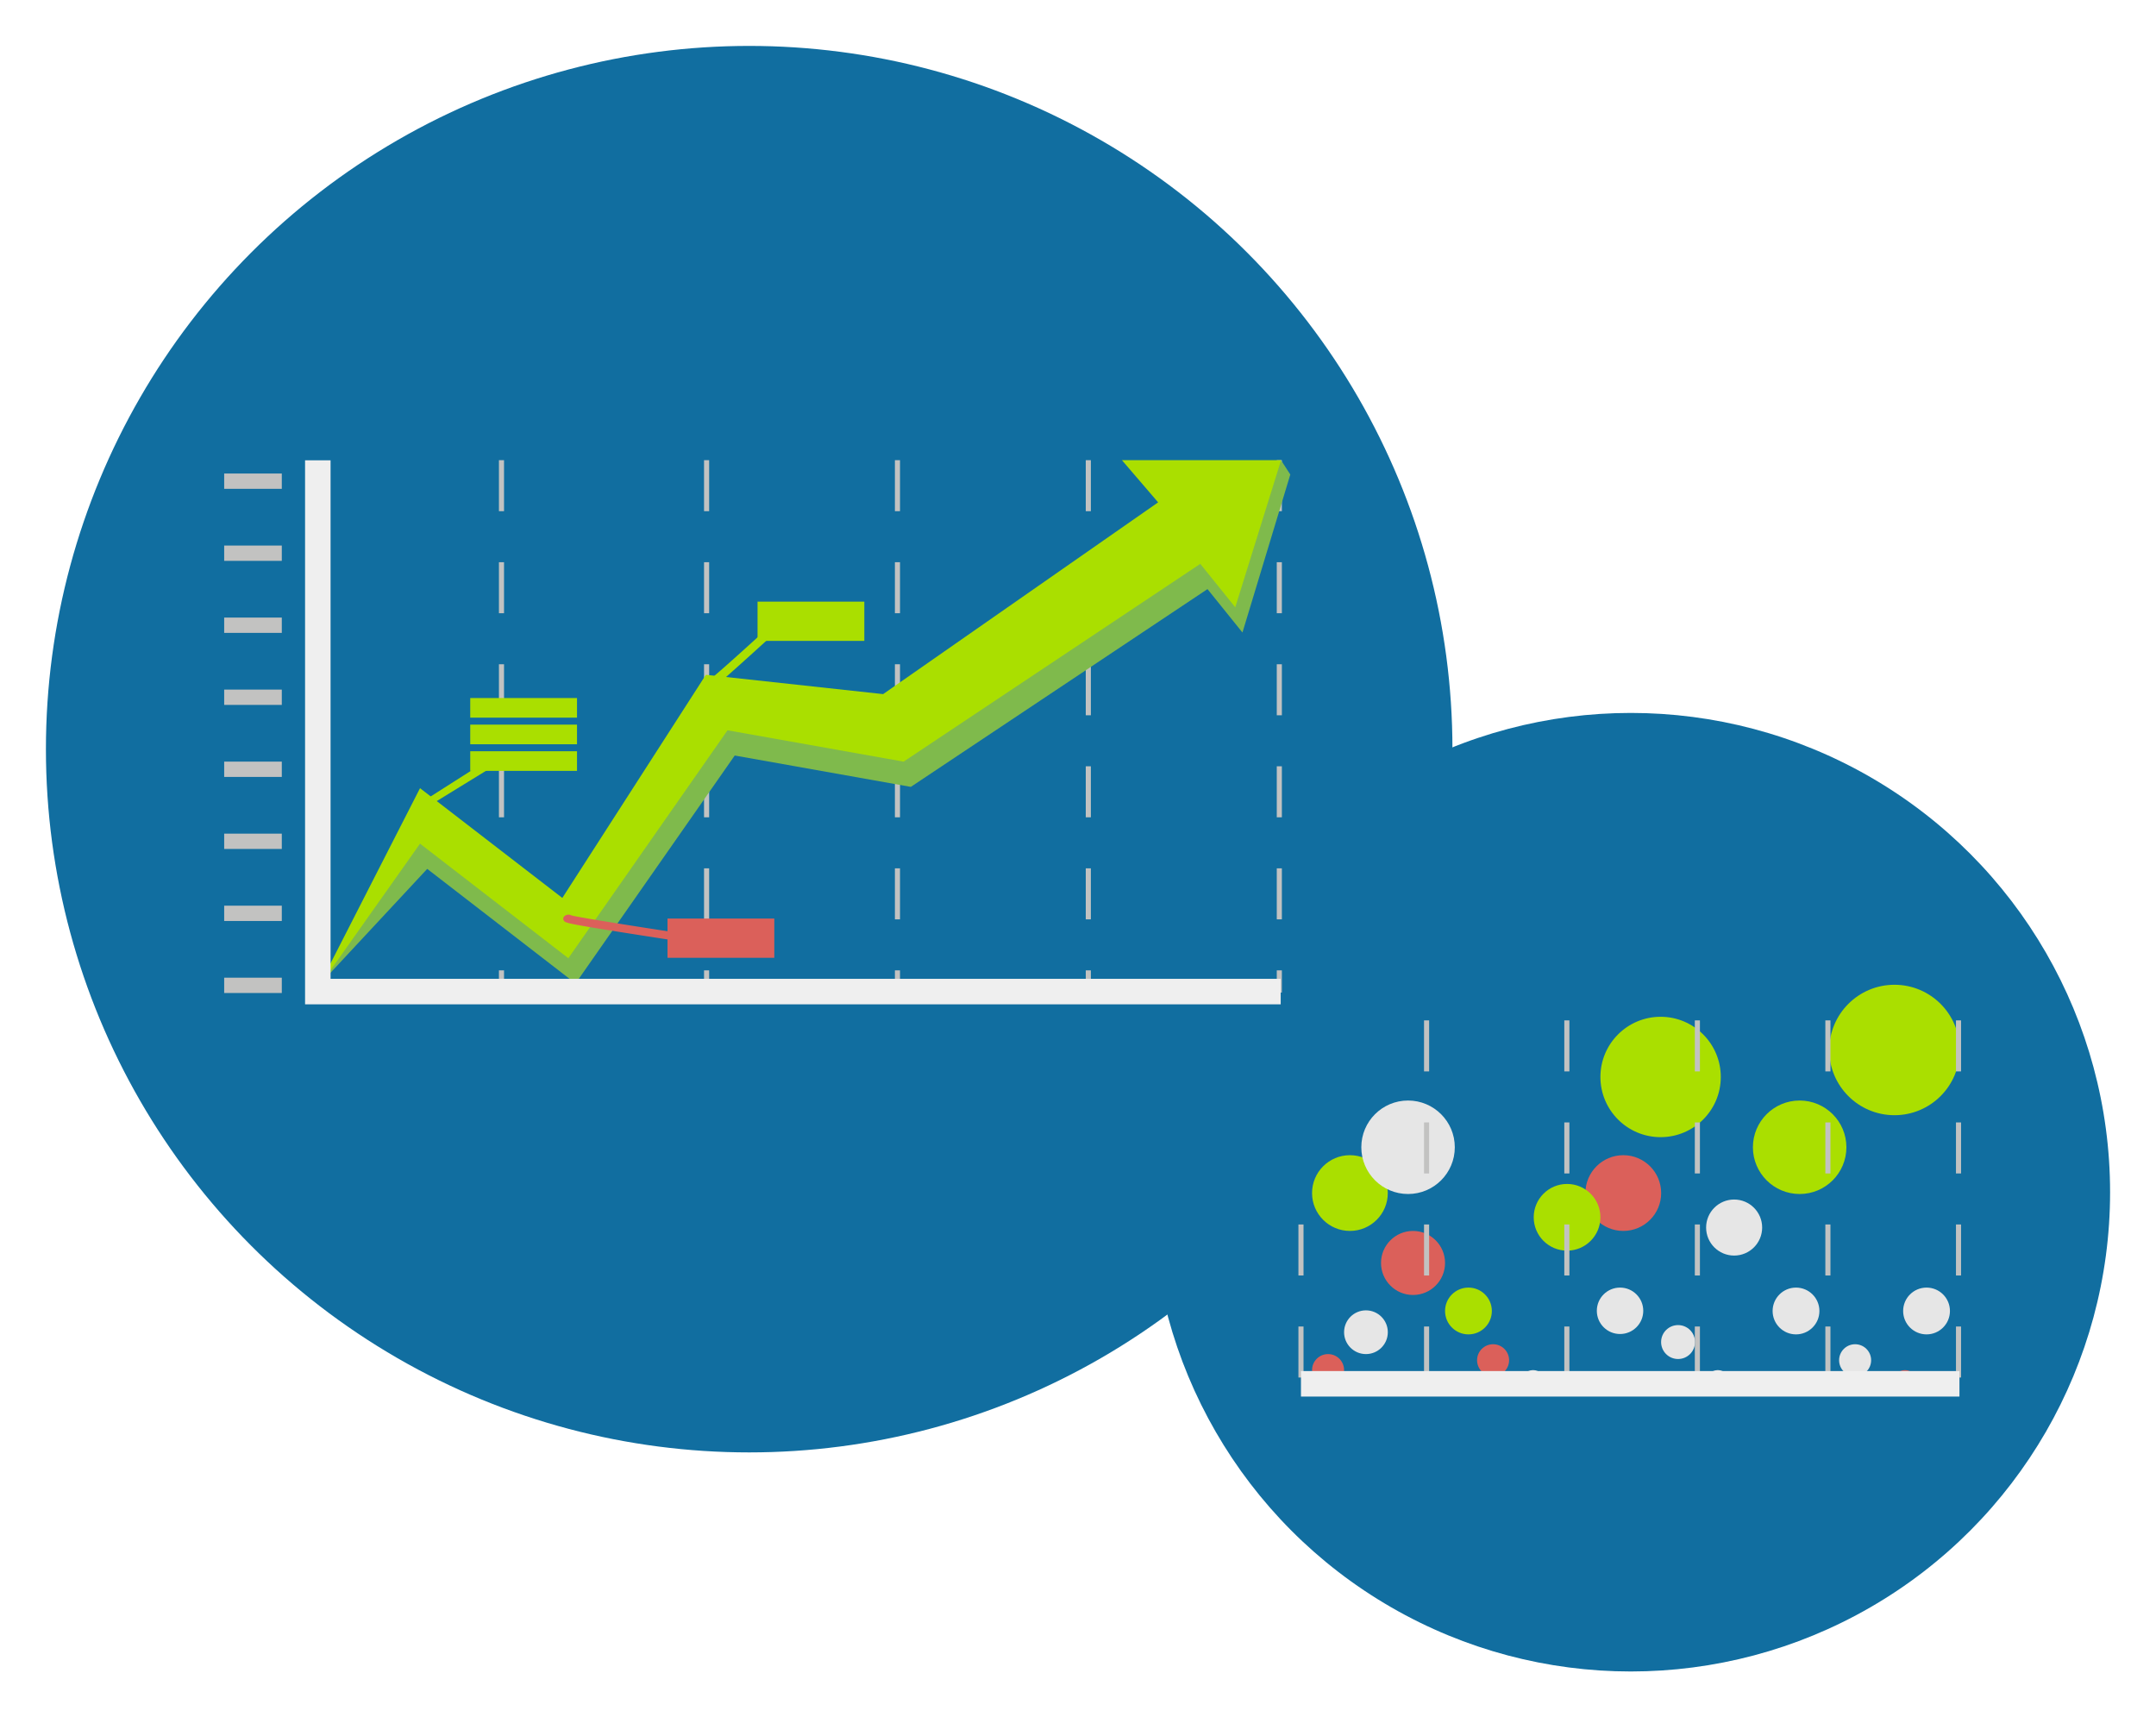<svg xmlns="http://www.w3.org/2000/svg" xmlns:xlink="http://www.w3.org/1999/xlink" width="422.573" height="336.615" viewBox="0 0 422.573 336.615"><defs><style>.a{fill:#116ea0;}.b{fill:#db605a;}.c{fill:#e6e6e6;}.d{fill:#aadf00;}.e,.f,.h{fill:none;}.e,.h{stroke:#c2c2c1;}.e{stroke-dasharray:10 10;}.f{stroke:#efefef;stroke-width:5px;}.g{fill:#7fba4c;}.h{stroke-width:3px;}.i{fill:#78c1b0;}.j{filter:url(#as);}.k{filter:url(#aq);}.l{filter:url(#ao);}.m{filter:url(#am);}.n{filter:url(#ak);}.o{filter:url(#ai);}.p{filter:url(#ag);}.q{filter:url(#ae);}.r{filter:url(#ac);}.s{filter:url(#aa);}.t{filter:url(#y);}.u{filter:url(#w);}.v{filter:url(#u);}.w{filter:url(#s);}.x{filter:url(#q);}.y{filter:url(#o);}.z{filter:url(#m);}.aa{filter:url(#k);}.ab{filter:url(#i);}.ac{filter:url(#g);}.ad{filter:url(#e);}.ae{filter:url(#c);}.af{filter:url(#a);}</style><filter id="a" x="216.696" y="130.737" width="205.877" height="205.877" filterUnits="userSpaceOnUse"><feOffset dy="3" input="SourceAlpha"/><feGaussianBlur stdDeviation="3" result="b"/><feFlood flood-opacity="0.161"/><feComposite operator="in" in2="b"/><feComposite in="SourceGraphic"/></filter><filter id="c" x="248.162" y="256.404" width="24.275" height="24.275" filterUnits="userSpaceOnUse"><feOffset dy="3" input="SourceAlpha"/><feGaussianBlur stdDeviation="3" result="d"/><feFlood flood-opacity="0.161"/><feComposite operator="in" in2="d"/><feComposite in="SourceGraphic"/></filter><filter id="e" x="254.438" y="247.833" width="26.571" height="26.571" filterUnits="userSpaceOnUse"><feOffset dy="3" input="SourceAlpha"/><feGaussianBlur stdDeviation="3" result="f"/><feFlood flood-opacity="0.161"/><feComposite operator="in" in2="f"/><feComposite in="SourceGraphic"/></filter><filter id="g" x="248.162" y="217.422" width="32.846" height="32.846" filterUnits="userSpaceOnUse"><feOffset dy="3" input="SourceAlpha"/><feGaussianBlur stdDeviation="3" result="h"/><feFlood flood-opacity="0.161"/><feComposite operator="in" in2="h"/><feComposite in="SourceGraphic"/></filter><filter id="i" x="301.743" y="217.422" width="32.846" height="32.846" filterUnits="userSpaceOnUse"><feOffset dy="3" input="SourceAlpha"/><feGaussianBlur stdDeviation="3" result="j"/><feFlood flood-opacity="0.161"/><feComposite operator="in" in2="j"/><feComposite in="SourceGraphic"/></filter><filter id="k" x="325.396" y="226.111" width="28.985" height="28.985" filterUnits="userSpaceOnUse"><feOffset dy="3" input="SourceAlpha"/><feGaussianBlur stdDeviation="3" result="l"/><feFlood flood-opacity="0.161"/><feComposite operator="in" in2="l"/><feComposite in="SourceGraphic"/></filter><filter id="m" x="257.815" y="206.705" width="36.323" height="36.323" filterUnits="userSpaceOnUse"><feOffset dy="3" input="SourceAlpha"/><feGaussianBlur stdDeviation="3" result="n"/><feFlood flood-opacity="0.161"/><feComposite operator="in" in2="n"/><feComposite in="SourceGraphic"/></filter><filter id="o" x="334.568" y="206.705" width="36.323" height="36.323" filterUnits="userSpaceOnUse"><feOffset dy="3" input="SourceAlpha"/><feGaussianBlur stdDeviation="3" result="p"/><feFlood flood-opacity="0.161"/><feComposite operator="in" in2="p"/><feComposite in="SourceGraphic"/></filter><filter id="q" x="304.679" y="190.292" width="41.594" height="41.594" filterUnits="userSpaceOnUse"><feOffset dy="3" input="SourceAlpha"/><feGaussianBlur stdDeviation="3" result="r"/><feFlood flood-opacity="0.161"/><feComposite operator="in" in2="r"/><feComposite in="SourceGraphic"/></filter><filter id="s" x="349.53" y="184.017" width="43.566" height="43.566" filterUnits="userSpaceOnUse"><feOffset dy="3" input="SourceAlpha"/><feGaussianBlur stdDeviation="3" result="t"/><feFlood flood-opacity="0.161"/><feComposite operator="in" in2="t"/><feComposite in="SourceGraphic"/></filter><filter id="u" x="261.677" y="232.269" width="30.551" height="30.551" filterUnits="userSpaceOnUse"><feOffset dy="3" input="SourceAlpha"/><feGaussianBlur stdDeviation="3" result="v"/><feFlood flood-opacity="0.161"/><feComposite operator="in" in2="v"/><feComposite in="SourceGraphic"/></filter><filter id="w" x="274.229" y="243.371" width="27.172" height="27.172" filterUnits="userSpaceOnUse"><feOffset dy="3" input="SourceAlpha"/><feGaussianBlur stdDeviation="3" result="x"/><feFlood flood-opacity="0.161"/><feComposite operator="in" in2="x"/><feComposite in="SourceGraphic"/></filter><filter id="y" x="364.014" y="243.371" width="27.172" height="27.172" filterUnits="userSpaceOnUse"><feOffset dy="3" input="SourceAlpha"/><feGaussianBlur stdDeviation="3" result="z"/><feFlood flood-opacity="0.161"/><feComposite operator="in" in2="z"/><feComposite in="SourceGraphic"/></filter><filter id="aa" x="338.43" y="243.371" width="27.172" height="27.172" filterUnits="userSpaceOnUse"><feOffset dy="3" input="SourceAlpha"/><feGaussianBlur stdDeviation="3" result="ab"/><feFlood flood-opacity="0.161"/><feComposite operator="in" in2="ab"/><feComposite in="SourceGraphic"/></filter><filter id="ac" x="280.504" y="254.474" width="24.275" height="24.275" filterUnits="userSpaceOnUse"><feOffset dy="3" input="SourceAlpha"/><feGaussianBlur stdDeviation="3" result="ad"/><feFlood flood-opacity="0.161"/><feComposite operator="in" in2="ad"/><feComposite in="SourceGraphic"/></filter><filter id="ae" x="351.463" y="254.474" width="24.275" height="24.275" filterUnits="userSpaceOnUse"><feOffset dy="3" input="SourceAlpha"/><feGaussianBlur stdDeviation="3" result="af"/><feFlood flood-opacity="0.161"/><feComposite operator="in" in2="af"/><feComposite in="SourceGraphic"/></filter><filter id="ag" x="303.976" y="243.371" width="27.099" height="27.099" filterUnits="userSpaceOnUse"><feOffset dy="3" input="SourceAlpha"/><feGaussianBlur stdDeviation="3" result="ah"/><feFlood flood-opacity="0.161"/><feComposite operator="in" in2="ah"/><feComposite in="SourceGraphic"/></filter><filter id="ai" x="289.192" y="259.542" width="22.586" height="22.586" filterUnits="userSpaceOnUse"><feOffset dy="3" input="SourceAlpha"/><feGaussianBlur stdDeviation="3" result="aj"/><feFlood flood-opacity="0.161"/><feComposite operator="in" in2="aj"/><feComposite in="SourceGraphic"/></filter><filter id="ak" x="362.083" y="259.542" width="22.586" height="22.586" filterUnits="userSpaceOnUse"><feOffset dy="3" input="SourceAlpha"/><feGaussianBlur stdDeviation="3" result="al"/><feFlood flood-opacity="0.161"/><feComposite operator="in" in2="al"/><feComposite in="SourceGraphic"/></filter><filter id="am" x="325.396" y="259.542" width="22.586" height="22.586" filterUnits="userSpaceOnUse"><feOffset dy="3" input="SourceAlpha"/><feGaussianBlur stdDeviation="3" result="an"/><feFlood flood-opacity="0.161"/><feComposite operator="in" in2="an"/><feComposite in="SourceGraphic"/></filter><filter id="ao" x="316.574" y="250.721" width="24.649" height="24.649" filterUnits="userSpaceOnUse"><feOffset dy="3" input="SourceAlpha"/><feGaussianBlur stdDeviation="3" result="ap"/><feFlood flood-opacity="0.161"/><feComposite operator="in" in2="ap"/><feComposite in="SourceGraphic"/></filter><filter id="aq" x="291.606" y="223.058" width="31.073" height="31.072" filterUnits="userSpaceOnUse"><feOffset dy="3" input="SourceAlpha"/><feGaussianBlur stdDeviation="3" result="ar"/><feFlood flood-opacity="0.161"/><feComposite operator="in" in2="ar"/><feComposite in="SourceGraphic"/></filter><filter id="as" x="0" y="0" width="293.676" height="293.676" filterUnits="userSpaceOnUse"><feOffset dy="3" input="SourceAlpha"/><feGaussianBlur stdDeviation="3" result="at"/><feFlood flood-opacity="0.161"/><feComposite operator="in" in2="at"/><feComposite in="SourceGraphic"/></filter></defs><g transform="translate(9 6)"><g transform="translate(216.696 130.737)"><g class="af" transform="matrix(1, 0, 0, 1, -225.7, -136.74)"><ellipse class="a" cx="93.939" cy="93.939" rx="93.939" ry="93.939" transform="translate(225.7 136.74)"/></g></g><g transform="translate(248.162 256.404)"><g class="ae" transform="matrix(1, 0, 0, 1, -257.16, -262.4)"><ellipse class="b" cx="3.138" cy="3.138" rx="3.138" ry="3.138" transform="translate(257.16 262.4)"/></g></g><g transform="translate(254.438 247.833)"><g class="ad" transform="matrix(1, 0, 0, 1, -263.44, -253.83)"><ellipse class="c" cx="4.286" cy="4.286" rx="4.286" ry="4.286" transform="translate(263.44 253.83)"/></g></g><g class="ac" transform="matrix(1, 0, 0, 1, -9, -6)"><ellipse class="d" cx="7.423" cy="7.423" rx="7.423" ry="7.423" transform="translate(257.16 223.42)"/></g><g class="ab" transform="matrix(1, 0, 0, 1, -9, -6)"><ellipse class="b" cx="7.423" cy="7.423" rx="7.423" ry="7.423" transform="translate(310.74 223.42)"/></g><g transform="translate(325.396 226.111)"><g class="aa" transform="matrix(1, 0, 0, 1, -334.4, -232.11)"><ellipse class="c" cx="5.492" cy="5.492" rx="5.492" ry="5.492" transform="translate(334.4 232.11)"/></g></g><g transform="translate(257.815 206.705)"><g class="z" transform="matrix(1, 0, 0, 1, -266.82, -212.7)"><ellipse class="c" cx="9.162" cy="9.162" rx="9.162" ry="9.162" transform="translate(266.82 212.7)"/></g></g><g transform="translate(334.568 206.705)"><g class="y" transform="matrix(1, 0, 0, 1, -343.57, -212.7)"><ellipse class="d" cx="9.162" cy="9.162" rx="9.162" ry="9.162" transform="translate(343.57 212.7)"/></g></g><g transform="translate(304.679 190.292)"><g class="x" transform="matrix(1, 0, 0, 1, -313.68, -196.29)"><circle class="d" cx="11.797" cy="11.797" r="11.797" transform="translate(313.68 196.29)"/></g></g><g transform="translate(349.53 184.017)"><g class="w" transform="matrix(1, 0, 0, 1, -358.53, -190.02)"><ellipse class="d" cx="12.783" cy="12.783" rx="12.783" ry="12.783" transform="translate(358.53 190.02)"/></g></g><g transform="translate(261.677 232.269)"><g class="v" transform="matrix(1, 0, 0, 1, -270.68, -238.27)"><ellipse class="b" cx="6.275" cy="6.275" rx="6.275" ry="6.275" transform="translate(270.68 238.27)"/></g></g><g transform="translate(274.229 243.371)"><g class="u" transform="matrix(1, 0, 0, 1, -283.23, -249.37)"><ellipse class="d" cx="4.586" cy="4.586" rx="4.586" ry="4.586" transform="translate(283.23 249.37)"/></g></g><g transform="translate(364.014 243.371)"><g class="t" transform="matrix(1, 0, 0, 1, -373.01, -249.37)"><ellipse class="c" cx="4.586" cy="4.586" rx="4.586" ry="4.586" transform="translate(373.01 249.37)"/></g></g><g transform="translate(338.43 243.371)"><g class="s" transform="matrix(1, 0, 0, 1, -347.43, -249.37)"><ellipse class="c" cx="4.586" cy="4.586" rx="4.586" ry="4.586" transform="translate(347.43 249.37)"/></g></g><g transform="translate(280.504 254.474)"><g class="r" transform="matrix(1, 0, 0, 1, -289.5, -260.47)"><ellipse class="b" cx="3.138" cy="3.138" rx="3.138" ry="3.138" transform="translate(289.5 260.47)"/></g></g><g transform="translate(351.463 254.474)"><g class="q" transform="matrix(1, 0, 0, 1, -360.46, -260.47)"><ellipse class="c" cx="3.138" cy="3.138" rx="3.138" ry="3.138" transform="translate(360.46 260.47)"/></g></g><g transform="translate(303.976 243.371)"><g class="p" transform="matrix(1, 0, 0, 1, -312.98, -249.37)"><circle class="c" cx="4.55" cy="4.55" r="4.55" transform="translate(312.98 249.37)"/></g></g><g transform="translate(289.192 259.542)"><g class="o" transform="matrix(1, 0, 0, 1, -298.19, -265.54)"><ellipse class="c" cx="2.293" cy="2.293" rx="2.293" ry="2.293" transform="translate(298.19 265.54)"/></g></g><g transform="translate(362.083 259.542)"><g class="n" transform="matrix(1, 0, 0, 1, -371.08, -265.54)"><ellipse class="b" cx="2.293" cy="2.293" rx="2.293" ry="2.293" transform="translate(371.08 265.54)"/></g></g><g transform="translate(325.396 259.542)"><g class="m" transform="matrix(1, 0, 0, 1, -334.4, -265.54)"><ellipse class="c" cx="2.293" cy="2.293" rx="2.293" ry="2.293" transform="translate(334.4 265.54)"/></g></g><g transform="translate(316.574 250.721)"><g class="l" transform="matrix(1, 0, 0, 1, -325.57, -256.72)"><circle class="c" cx="3.325" cy="3.325" r="3.325" transform="translate(325.57 256.72)"/></g></g><g transform="translate(291.606 223.058)"><g class="k" transform="matrix(1, 0, 0, 1, -300.61, -229.06)"><ellipse class="d" cx="6.536" cy="6.536" rx="6.536" ry="6.536" transform="translate(300.61 229.06)"/></g></g><line class="e" y2="71.362" transform="translate(270.607 194)"/><line class="e" y2="71.362" transform="translate(245.989 194)"/><line class="e" y2="71.362" transform="translate(298.1 194)"/><line class="e" y2="71.362" transform="translate(323.683 194)"/><line class="e" y2="71.362" transform="translate(349.266 194)"/><line class="e" y2="71.362" transform="translate(374.867 194)"/><path class="f" d="M15785.5-4382.975h129.063" transform="translate(-15539.512 4648.206)"/><g class="j" transform="matrix(1, 0, 0, 1, -9, -6)"><ellipse class="a" cx="137.838" cy="137.838" rx="137.838" ry="137.838" transform="translate(9 6)"/></g><line class="e" y2="104.348" transform="translate(89.29 84.195)"/><line class="e" y2="104.348" transform="translate(129.491 84.195)"/><line class="e" y2="104.348" transform="translate(166.899 84.195)"/><line class="e" y2="104.348" transform="translate(204.308 84.195)"/><line class="e" y2="104.348" transform="translate(241.745 84.195)"/><path class="g" d="M15949.834-4524.315l-53.894,37.584-34.747-3.782-28.129,43.729-27.893-21.51-20.9,33.329,20.9-22.456,29.074,22.456,31.2-44.676,34.511,6.146,58.148-38.765,6.854,8.51,9.377-30.969-1.766-2.715Z" transform="translate(-15730.437 4621.725)"/><path class="d" d="M15950.2-4522.3l-53.9,37.583-34.745-3.782-28.13,43.73-27.893-21.51-20.032,39.216,20.032-28.343,29.074,22.456,31.2-44.676,34.51,6.146,58.148-38.766,6.855,8.51,8.982-28.838h-31.2Z" transform="translate(-15732.209 4614.765)"/><path class="f" d="M15785.5-4530.5v104.131h188.724" transform="translate(-15732.209 4614.721)"/><line class="h" x1="11.294" transform="translate(34.939 88.312)"/><line class="h" x1="11.294" transform="translate(34.939 102.429)"/><line class="h" x1="11.294" transform="translate(34.939 116.546)"/><line class="h" x1="11.294" transform="translate(34.939 130.663)"/><line class="h" x1="11.294" transform="translate(34.939 144.78)"/><line class="h" x1="11.294" transform="translate(34.939 158.897)"/><line class="h" x1="11.294" transform="translate(34.939 173.015)"/><line class="h" x1="11.294" transform="translate(34.939 187.131)"/><g transform="translate(101.396 173.28)"><path class="b" d="M2445.866,1626.463a1.3,1.3,0,0,1-.2-.015c-.061-.009-6.171-.931-12.232-1.886-12.74-2.008-12.813-2.118-13.117-2.58a.641.641,0,0,1-.011-.7,1.179,1.179,0,0,1,1.367-.374,1.151,1.151,0,0,1,.157.071c1.682.452,15.63,2.629,24.232,3.926.556.084.918.5.809.924A1,1,0,0,1,2445.866,1626.463Z" transform="translate(-2420.208 -1620.831)"/></g><g transform="matrix(0.588, -0.809, 0.809, 0.588, 129.321, 128.06)"><path class="d" d="M20.281,5.926a.791.791,0,0,1-.157-.015c-.048-.01-4.878-.98-9.669-1.985C.384,1.813.327,1.7.087,1.211A.866.866,0,0,1,.078.473.8.8,0,0,1,1.158.08a.842.842,0,0,1,.124.075C2.612.63,13.637,2.921,20.436,4.285a.828.828,0,0,1,.64.972A.816.816,0,0,1,20.281,5.926Z" transform="translate(0 0)"/></g><rect class="b" width="20.927" height="7.694" transform="translate(121.833 174.039)"/><rect class="d" width="20.927" height="7.694" transform="translate(139.479 111.923)"/><g transform="translate(65.603 133.112)"><line class="i" y1="2.4" x2="18.794" transform="translate(0 0)"/><path class="d" d="M0,3.837.614,2.41,18.949,0l.208,1.628Z" transform="translate(5.475 16.825) rotate(-25)"/></g><rect class="d" width="20.927" height="3.847" transform="translate(83.166 130.816)"/><rect class="d" width="20.927" height="3.847" transform="translate(83.166 141.246)"/><rect class="d" width="20.927" height="3.847" transform="translate(83.166 136.031)"/></g></svg>